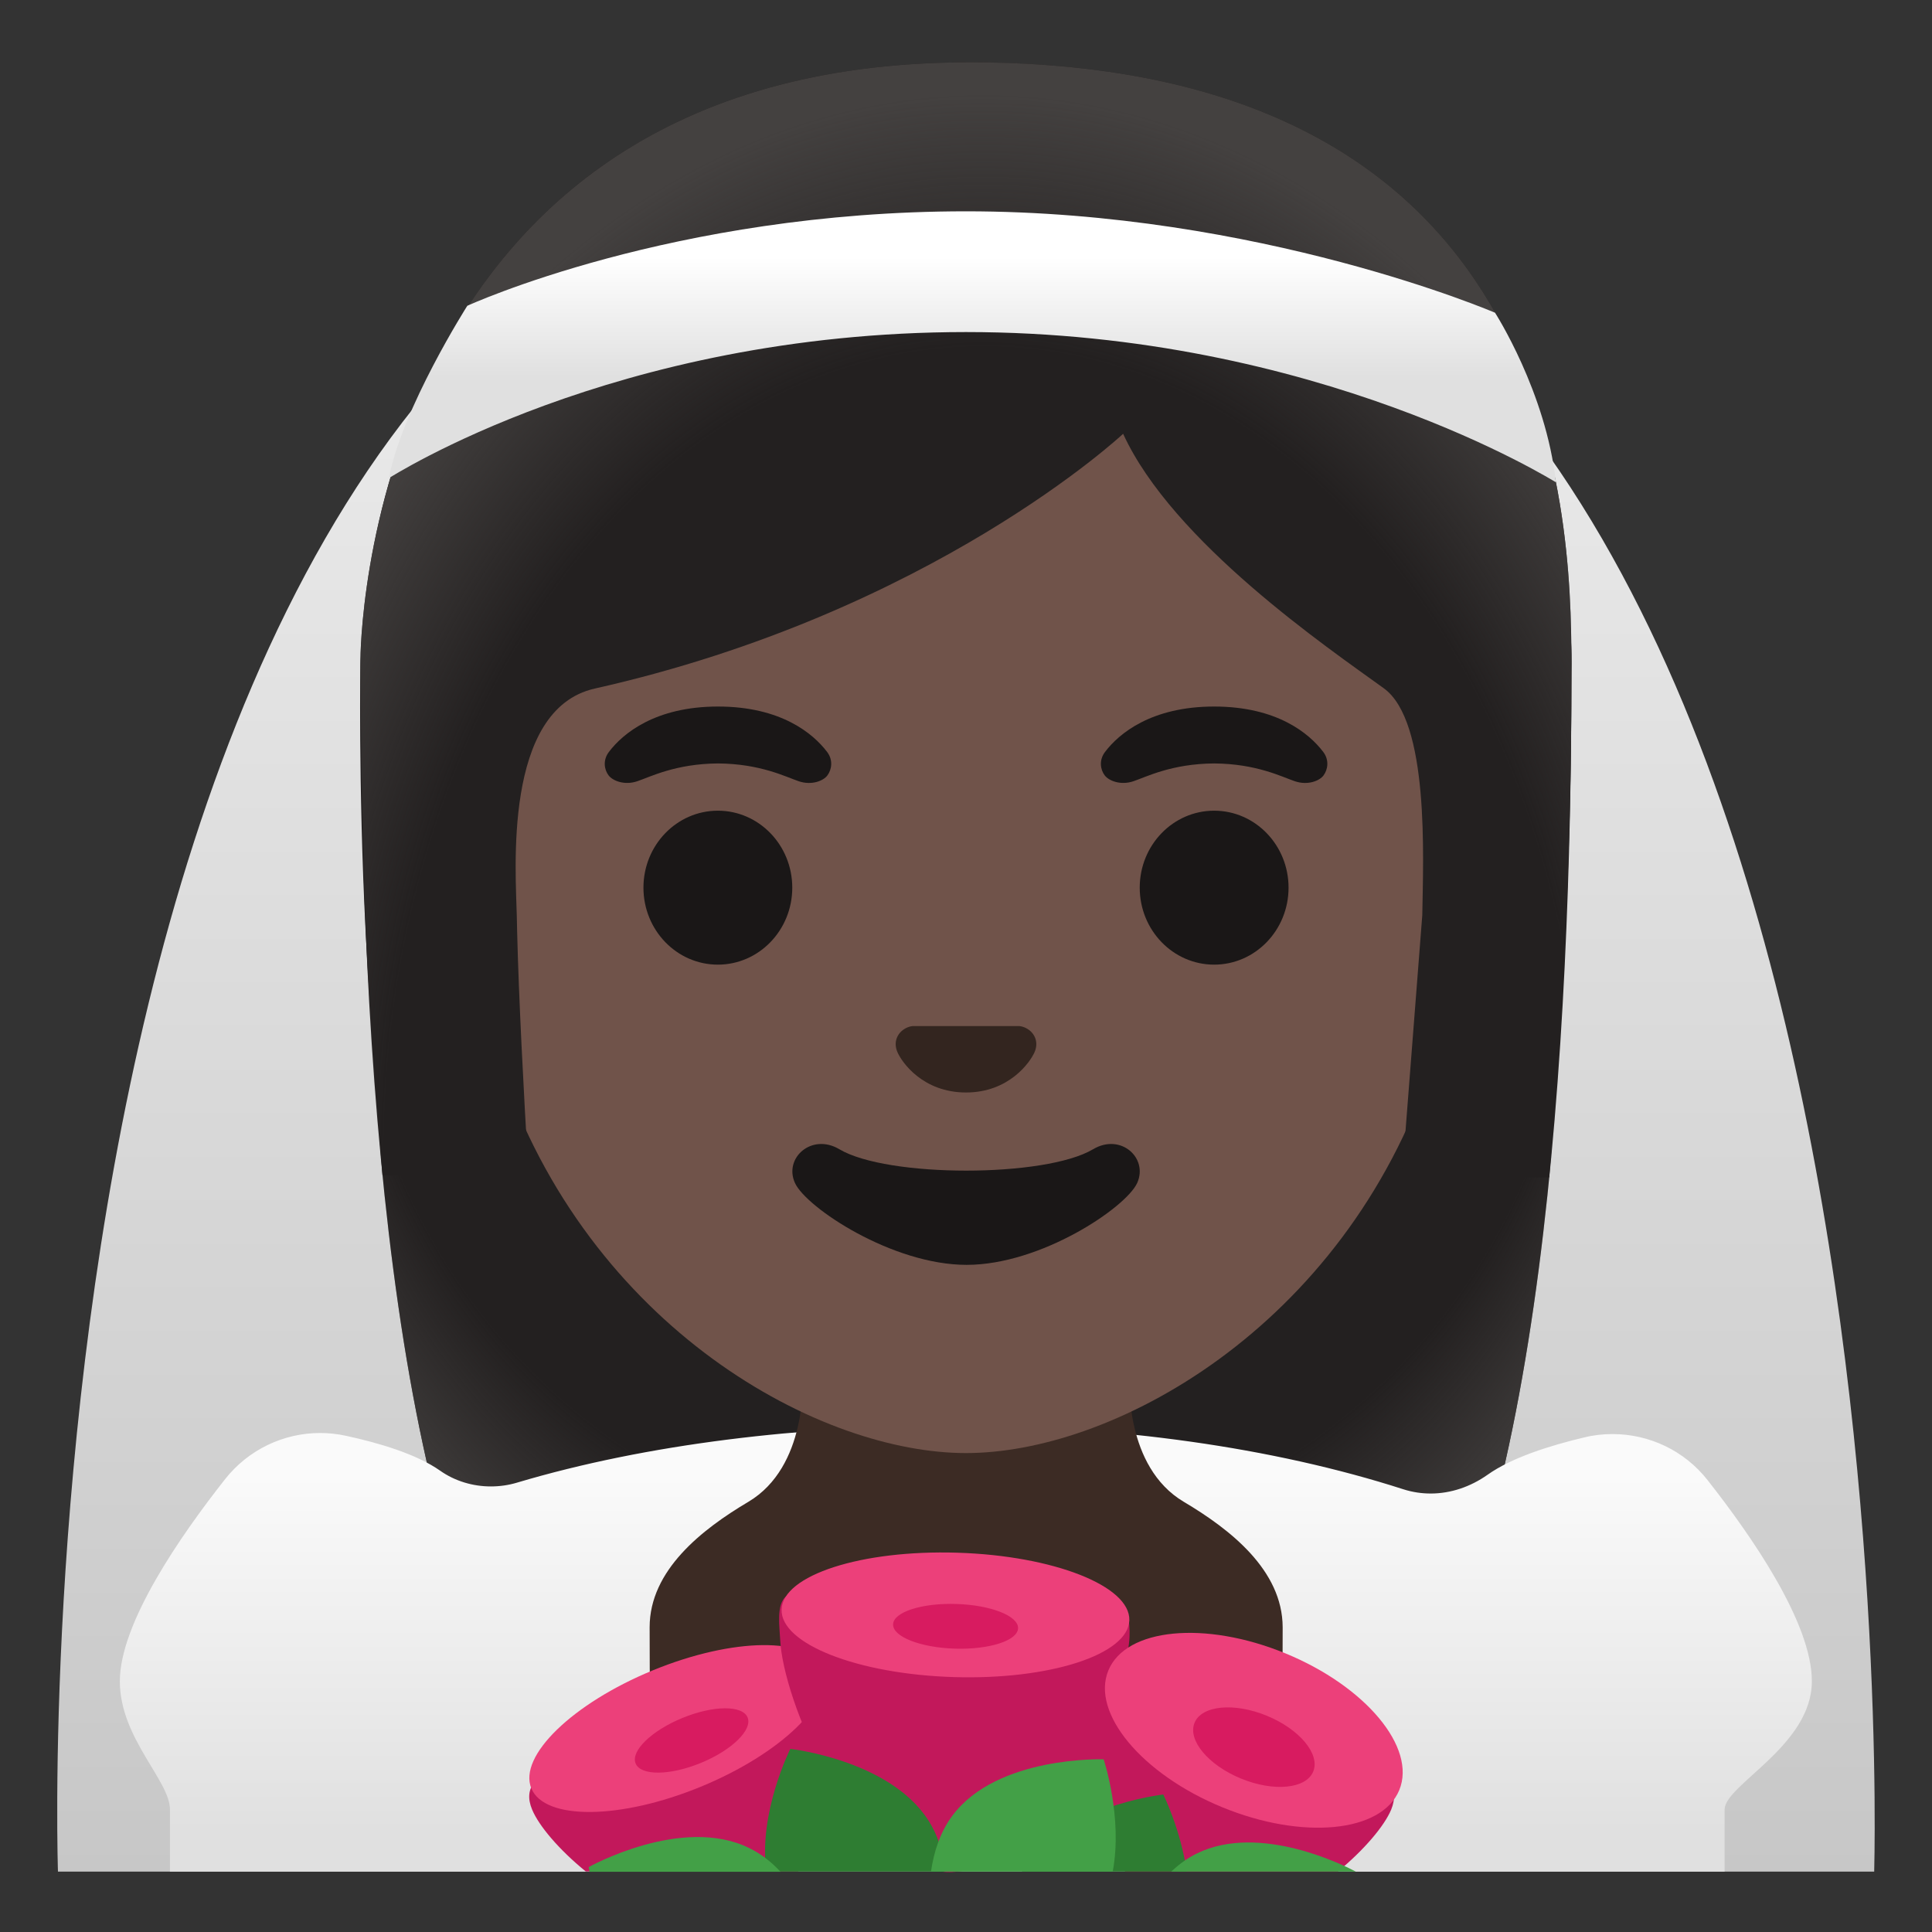 <?xml version="1.0" encoding="utf-8"?>
<!-- Generator: Adobe Illustrator 24.0.3, SVG Export Plug-In . SVG Version: 6.00 Build 0)  -->
<svg version="1.1" id="Layer_1" xmlns="http://www.w3.org/2000/svg" xmlns:xlink="http://www.w3.org/1999/xlink" x="0" y="0"
	 viewBox="0 0 128 128" style="enable-background:new 0 0 128 128;" xml:space="preserve">
<rect x="0" y="0" width="128" height="128" fill="#333333" stroke="none"/>
<linearGradient id="veil_1_" gradientUnits="userSpaceOnUse" x1="63.993" y1="116.358" x2="63.993" y2="-25.177" gradientTransform="matrix(1 0 0 -1 0 128)">
	<stop  offset="0" style="stop-color:#EEEEEE"/>
	<stop  offset="1" style="stop-color:#BDBDBD"/>
</linearGradient>
<path id="veil_2_" style="fill:url(#veil_1_);" d="M63.79,9C-0.15,9,3.84,124,3.84,124h120.33C124.16,124,127.74,9,63.79,9z"/>
<g id="hairgroup_1_">
	<g id="hair_2_">
		<path style="fill:#232020;" d="M64.57,4.12c-41.01,0-40.68,39.77-40.68,40.38c0,24.56,1.88,57.4,11.71,71.05
			c3.9,5.41,11.43,5.71,11.43,5.71L64,121.23l16.97,0.03c0,0,7.54-0.3,11.43-5.71c9.83-13.65,11.71-46.49,11.71-71.05
			C104.1,43.9,105.58,4.12,64.57,4.12z"/>
	</g>
	
		<radialGradient id="hairHighlights_3_" cx="63.794" cy="57.69" r="49.984" fx="112.917" fy="57.727" gradientTransform="matrix(1.030000e-13 -1 -0.986 -1.010000e-13 120.694 134.104)" gradientUnits="userSpaceOnUse">
		<stop  offset="0.822" style="stop-color:#444140;stop-opacity:0"/>
		<stop  offset="0.97" style="stop-color:#444140"/>
	</radialGradient>
	<path id="hairHighlights_1_" style="fill:url(#hairHighlights_3_);" d="M64.57,4.12c-41.01,0-40.68,39.77-40.68,40.38
		c0,24.56,1.88,57.4,11.71,71.05c3.9,5.41,11.43,5.71,11.43,5.71L64,121.23l16.97,0.03c0,0,7.54-0.3,11.43-5.71
		c9.83-13.65,11.71-46.49,11.71-71.05C104.1,43.9,105.58,4.12,64.57,4.12z"/>
</g>
<g id="outfit">
	
		<linearGradient id="SVGID_1_" gradientUnits="userSpaceOnUse" x1="63.998" y1="36.598" x2="63.998" y2="0.501" gradientTransform="matrix(1 0 0 -1 0 128)">
		<stop  offset="0.178" style="stop-color:#FAFAFA"/>
		<stop  offset="0.828" style="stop-color:#E0E0E0"/>
	</linearGradient>
	<path style="fill:url(#SVGID_1_);" d="M113.13,98.06c-1.54-1.96-3.87-3.05-6.3-3.05c-0.62,0-1.25,0.07-1.86,0.22
		c-2.28,0.54-4.82,1.34-6.42,2.48c-1.12,0.79-2.43,1.24-3.76,1.24c-0.61,0-1.21-0.09-1.81-0.28c-8.69-2.8-19.11-4.22-29.56-4.22
		c-0.01,0-0.02,0-0.02,0l0,0c-0.03,0-0.07,0-0.11,0c-10.2,0.01-20.42,1.21-29.04,3.78c-0.57,0.17-1.15,0.25-1.73,0.25
		c-1.19,0-2.38-0.35-3.37-1.05c-1.55-1.09-4.03-1.83-6.25-2.31c-0.56-0.12-1.13-0.18-1.69-0.18c-2.42,0-4.75,1.1-6.29,3.05
		c-2.95,3.74-6.98,9.54-6.98,13.4c0,3.77,3.32,6.57,3.32,8.5V124h103v-4.11c0-1.64,5.78-4.22,5.78-8.5
		C120.05,107.55,116.08,101.81,113.13,98.06z"/>
	<path style="fill:#DBD6CC;" d="M63.4,94.45L63.4,94.45L63.4,94.45z"/>
</g>
<g id="neck">
	<path style="fill:#3C2B24;" d="M78.43,99.5c-3.93-2.33-3.59-8.08-3.59-8.08c-0.52-1.67-2.94-1.34-4.69-1.34H64h0h-6.14
		c-1.75,0-4.17-0.33-4.69,1.34c0,0,0.33,5.75-3.59,8.08c-3.07,1.82-6.54,4.53-6.54,8.31c0,5.38,0.04,2.77,0.1,3.67
		c0.05,0.73,10.46,1.01,20.87,0.93c0,0,0,0,0,0c10.41,0.08,20.82-0.2,20.87-0.93c0.06-0.9,0.1,1.71,0.1-3.67
		C84.97,104.03,81.5,101.32,78.43,99.5z"/>
</g>
<g>
	<g>
		<g>
			<path style="fill:#C2185B;" d="M54.51,111.97c-1.21-2.95-4.94,0.24-10.26,2.42c-5.32,2.19-10.22,2.54-9,5.49
				c0.45,1.09,1.79,2.67,3.56,4.11h14.07C55.15,120.09,55.4,114.13,54.51,111.97z"/>
			
				<ellipse transform="matrix(0.925 -0.38 0.38 0.925 -40.156 25.629)" style="fill:#EC407A;" cx="44.84" cy="114.52" rx="10.42" ry="4.17"/>
			
				<ellipse transform="matrix(0.925 -0.38 0.38 0.925 -40.381 26.06)" style="fill:#D81B60;" cx="45.82" cy="115.31" rx="4.01" ry="1.61"/>
		</g>
		<g>
			<path style="fill:#C2185B;" d="M74.72,109.38c0.27-1.35,0-2.33,0-2.33c-1.54-2-6.45-1.94-11.45-2.1
				c-4.69-0.15-9.37-0.74-11.2,0.82c-0.65,0.55-0.42,1.99-0.38,2.88c0.18,3.86,4.52,14.77,10.72,15.34h1.04
				C71.75,123.32,73.96,113.09,74.72,109.38z"/>
			<path style="fill:#C2185B;" d="M63.44,124H62.4c0.11,0.01,0.22,0.03,0.33,0.03C62.97,124.04,63.21,124.02,63.44,124z"/>
			
				<ellipse transform="matrix(0.031 -1 1 0.031 -45.72 166.942)" style="fill:#EC407A;" cx="63.27" cy="107.06" rx="4.12" ry="11.52"/>
			
				<ellipse transform="matrix(0.031 -1 1 0.031 -46.462 167.685)" style="fill:#D81B60;" cx="63.28" cy="107.81" rx="1.48" ry="4.14"/>
		</g>
		<g>
			<path style="fill:#C2185B;" d="M92.17,119.89c1.21-2.95-3.68-3.31-9-5.49s-9.05-5.38-10.26-2.42c-0.89,2.16-0.64,8.12,1.64,12.03
				h14.07C90.39,122.55,91.72,120.97,92.17,119.89z"/>
			
				<ellipse transform="matrix(0.38 -0.925 0.925 0.38 -54.541 147.913)" style="fill:#EC407A;" cx="83.07" cy="114.64" rx="5.51" ry="10.42"/>
			
				<ellipse transform="matrix(0.38 -0.925 0.925 0.38 -55.571 148.604)" style="fill:#D81B60;" cx="83.07" cy="115.76" rx="2.25" ry="4.25"/>
		</g>
	</g>
	<path style="fill:#2E7D32;" d="M61.74,121c-2.37-4.36-9.38-5.13-9.38-5.13s-2.12,4.21-1.59,8.13h11.81
		C62.5,122.96,62.26,121.93,61.74,121z"/>
	<path style="fill:#43A047;" d="M49.62,122.43c-4.46-2.18-10.62,1.27-10.62,1.27s0.02,0.11,0.06,0.31h12.65
		C51.12,123.37,50.43,122.82,49.62,122.43z"/>
	<path style="fill:#2E7D32;" d="M77.07,118.89c0,0-6.99,0.77-9.37,5.11h10.92C78.23,121.21,77.07,118.89,77.07,118.89z"/>
	<path style="fill:#43A047;" d="M73.12,116.56c0,0-7.05-0.25-10.02,3.73c-0.82,1.1-1.23,2.4-1.42,3.71h12.04
		C74.4,120.41,73.12,116.56,73.12,116.56z"/>
	<path style="fill:#43A047;" d="M79.29,122.8c-0.64,0.31-1.19,0.73-1.7,1.2h12.24C89.12,123.62,83.46,120.75,79.29,122.8z"/>
</g>
<g id="head">
	<path style="fill:#70534A;" d="M64,16.04L64,16.04L64,16.04c-17.2,0-33.13,12.79-33.13,39.91c0,21.78,13.49,34.67,25.23,38.83
		c2.8,0.99,5.5,1.49,7.9,1.49c2.38,0,5.07-0.49,7.85-1.47c11.76-4.14,25.28-17.03,25.28-38.84C97.13,28.83,81.2,16.04,64,16.04z"/>
</g>
<g id="eyes_2_">
	<ellipse style="fill:#1A1717;" cx="47.56" cy="58.81" rx="4.93" ry="5.1"/>
	<ellipse style="fill:#1A1717;" cx="80.44" cy="58.81" rx="4.93" ry="5.1"/>
</g>
<g id="eyebrows_2_">
	<path style="fill:#1A1717;" d="M54.8,49.82c-0.93-1.23-3.07-3.01-7.23-3.01s-6.31,1.79-7.23,3.01c-0.41,0.54-0.31,1.17-0.02,1.55
		c0.26,0.35,1.04,0.68,1.9,0.39s2.54-1.16,5.35-1.18c2.81,0.02,4.49,0.89,5.35,1.18c0.86,0.29,1.64-0.03,1.9-0.39
		C55.1,50.99,55.21,50.36,54.8,49.82z"/>
	<path style="fill:#1A1717;" d="M87.67,49.82c-0.93-1.23-3.07-3.01-7.23-3.01c-4.16,0-6.31,1.79-7.23,3.01
		c-0.41,0.54-0.31,1.17-0.02,1.55c0.26,0.35,1.04,0.68,1.9,0.39s2.54-1.16,5.35-1.18c2.81,0.02,4.49,0.89,5.35,1.18
		c0.86,0.29,1.64-0.03,1.9-0.39C87.97,50.99,88.08,50.36,87.67,49.82z"/>
</g>
<path id="mouth_2_" style="fill:#1A1717;" d="M72.42,76.14c-3.18,1.89-13.63,1.89-16.81,0c-1.83-1.09-3.7,0.58-2.94,2.24
	c0.75,1.63,6.44,5.42,11.37,5.42s10.55-3.79,11.3-5.42C76.09,76.72,74.25,75.05,72.42,76.14z"/>
<path id="nose_2_" style="fill:#33251F;" d="M67.86,68.06c-0.11-0.04-0.21-0.07-0.32-0.08h-7.08c-0.11,0.01-0.22,0.04-0.32,0.08
	c-0.64,0.26-0.99,0.92-0.69,1.63c0.3,0.71,1.71,2.69,4.55,2.69s4.25-1.99,4.55-2.69C68.85,68.98,68.5,68.32,67.86,68.06z"/>
<g id="hairgroup">
	<path id="hair_1_" style="fill:#232020;" d="M25.34,77.87L35.03,78c-0.35-5.89-0.66-11.87-0.77-16.34
		c-0.01-0.32-0.01-0.64-0.02-0.94c-0.06-2.92-0.94-13.72,5.16-15.1c22.36-5.02,35.01-16.88,35.01-16.88
		c3.29,7.18,13.58,14.19,17.27,16.86c3.03,2.19,2.61,11.2,2.55,15.03L92.88,78h9.76c1.27-15.69,1.47-24.74,1.47-34.04
		c0-10.4-1.05-39.83-39.89-39.83c-40.34,0-40.34,39.56-40.34,39.56s-0.15,8.29,0.34,17.97C24.5,67.02,24.94,72.83,25.34,77.87z"/>
	
		<radialGradient id="hairHighlights_4_" cx="65.159" cy="51.43" r="52.169" gradientTransform="matrix(1 0 0 -1.349 0 145.939)" gradientUnits="userSpaceOnUse">
		<stop  offset="0.76" style="stop-color:#444140;stop-opacity:0"/>
		<stop  offset="1" style="stop-color:#444140"/>
	</radialGradient>
	<path id="hairHighlights_2_" style="fill:url(#hairHighlights_4_);" d="M35.03,78c-1.21-21.23-2.22-30.81,4.37-32.38
		c22.98-5.47,35.01-16.89,35.01-16.89c3.29,7.18,13.58,14.19,17.27,16.86c3.03,2.19,2.61,11.2,2.55,15.03L92.88,78h9.76
		c1.27-15.69,1.47-24.74,1.47-34.04c0-10.4-1.05-39.83-39.89-39.83c-40.34,0-40.34,39.56-40.34,39.56s0,21.32,1.45,34.18L35.03,78z"
		/>
</g>
<g id="ribbon_1_">
	
		<linearGradient id="SVGID_2_" gradientUnits="userSpaceOnUse" x1="64.428" y1="113.632" x2="64.428" y2="103.056" gradientTransform="matrix(1 0 0 -1 0 128)">
		<stop  offset="0.253" style="stop-color:#FFFFFF"/>
		<stop  offset="1" style="stop-color:#E0E0E0"/>
	</linearGradient>
	<path style="fill:url(#SVGID_2_);" d="M103.08,31.95c-0.65-5.98-4.03-11.23-4.03-11.23S83.44,14,64,14s-33.04,6.26-33.04,6.26
		s-4.31,6.77-5.19,11.41C25.77,31.71,40.63,22,64,22S103.09,31.98,103.08,31.95z"/>
</g>
</svg>
